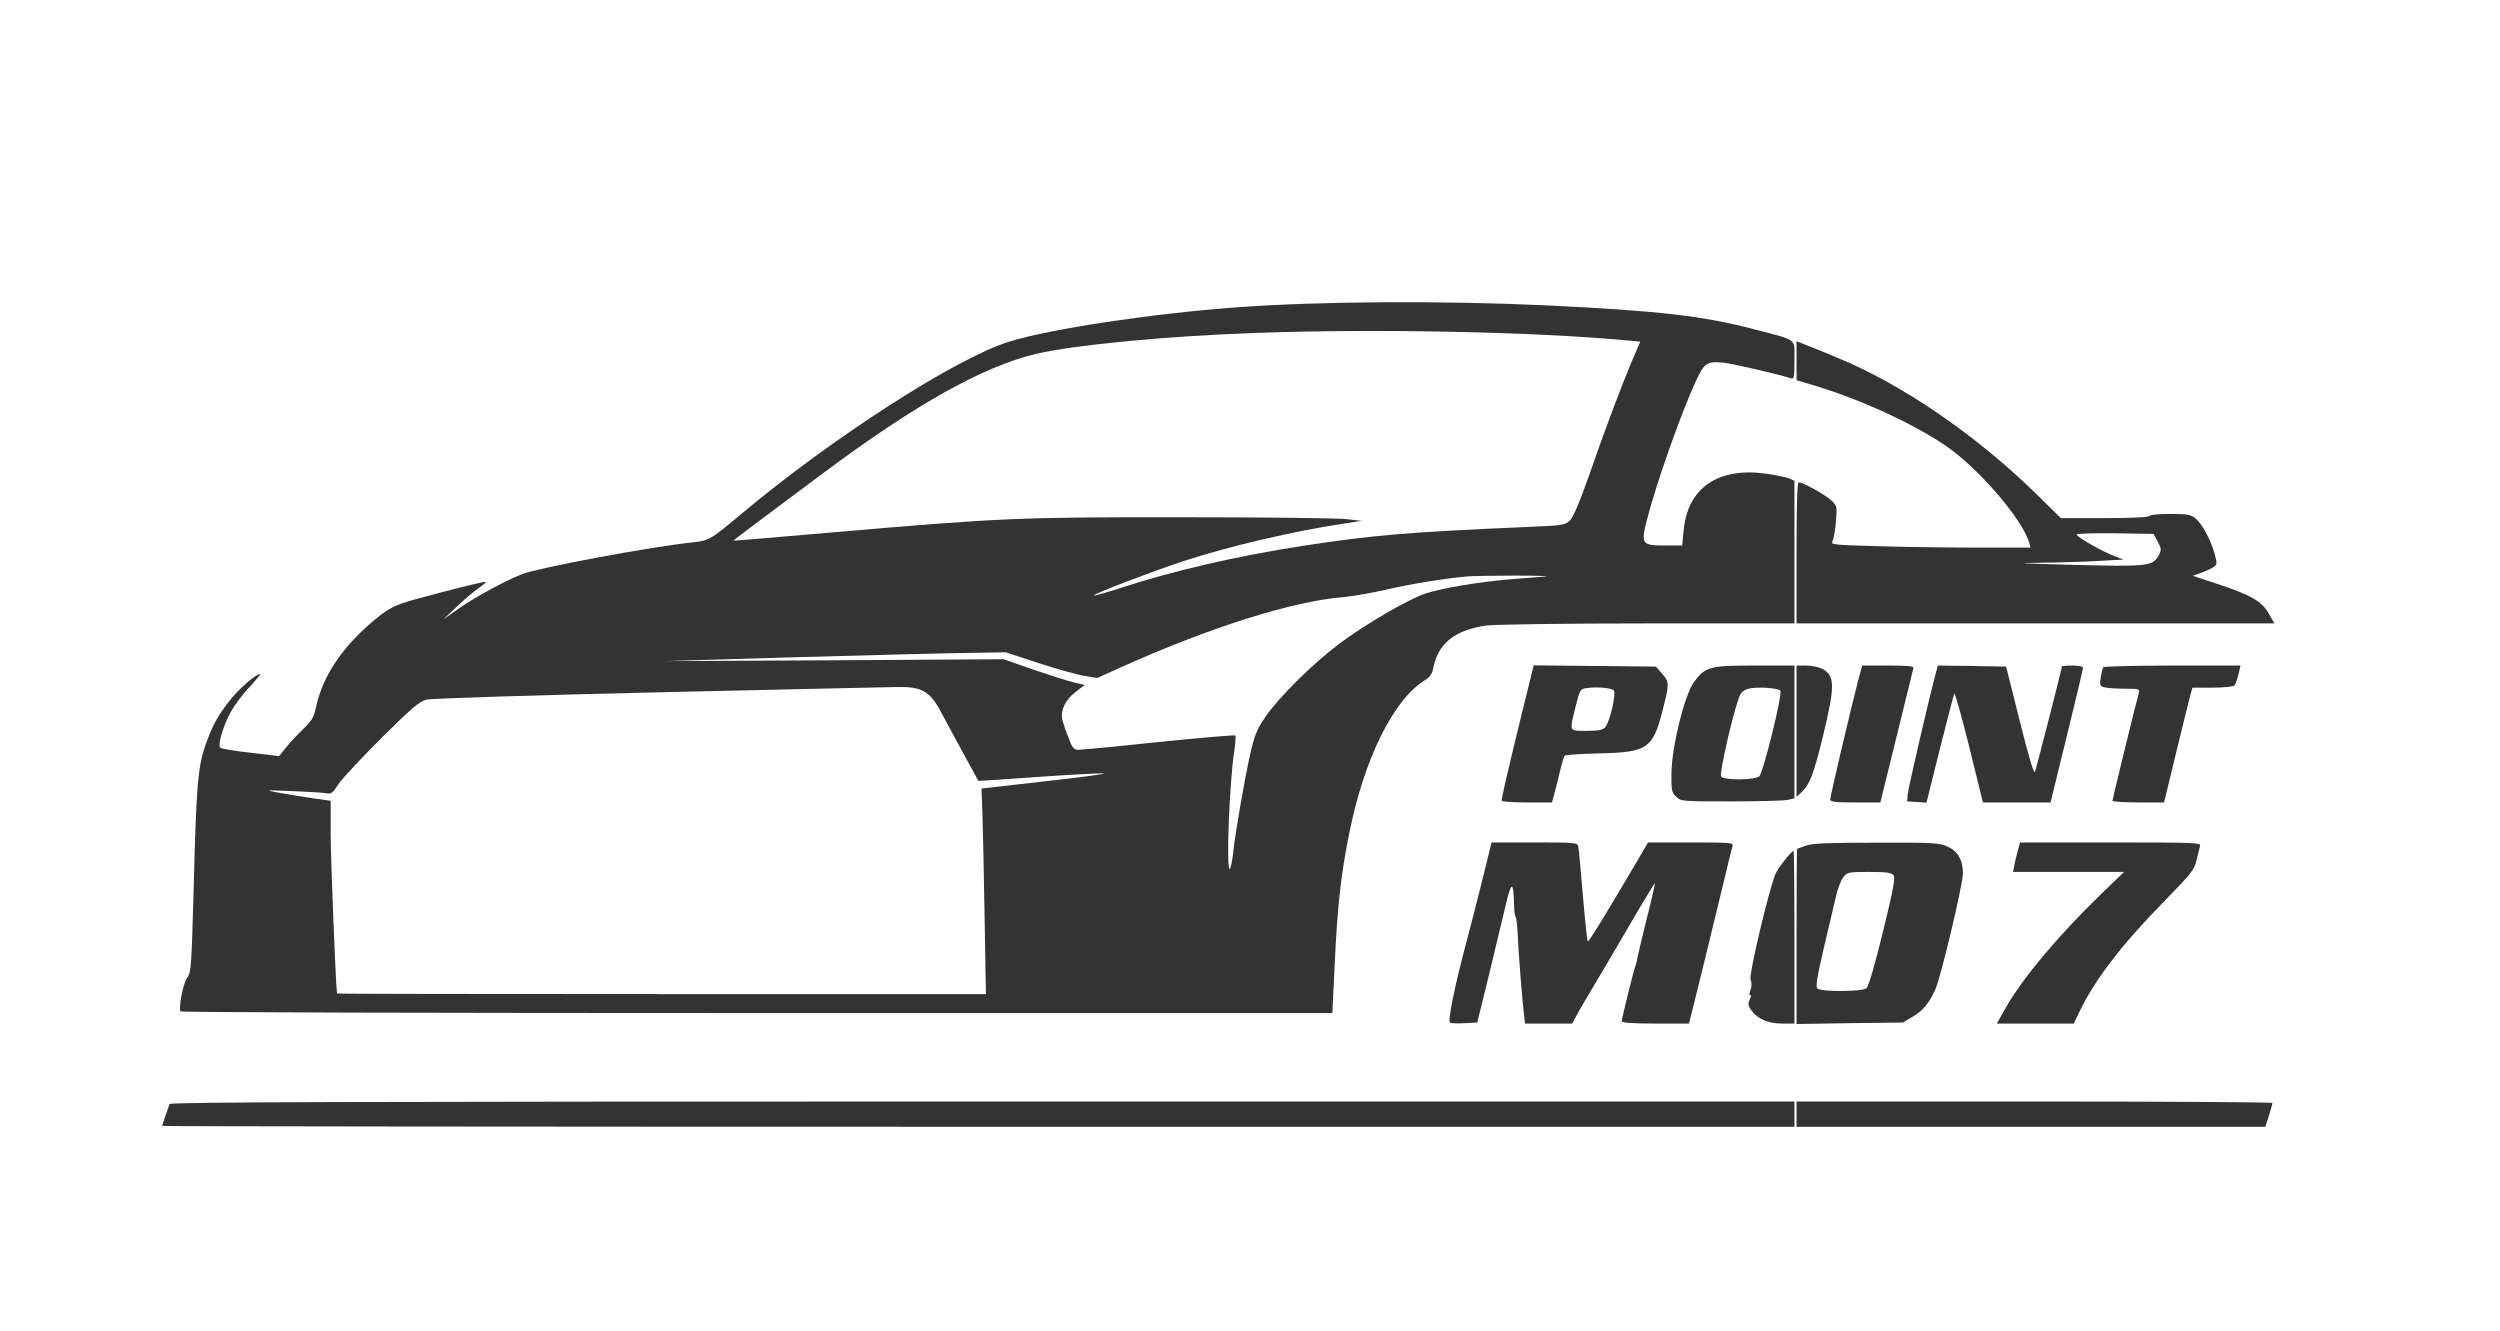 <?xml version="1.0" standalone="no"?>
<svg version="1.0" xmlns="http://www.w3.org/2000/svg"
 width="1187pt" height="632pt" viewBox="0 0 1187 632"
 preserveAspectRatio="xMidYMid meet">
<rect x="0" y="0" width="1187" height="632" fill="#333333" stroke="none"/>
<g transform="translate(0,632) scale(0.1,-0.1)"
fill="#fff" stroke="none">
<path d="M0 3160 l0 -3160 5935 0 5935 0 0 3160 0 3160 -5935 0 -5935 0 0
-3160z m7345 1710 c537 -26 744 -50 990 -115 203 -53 185 -39 185 -146 0 -76
-2 -90 -15 -86 -33 13 -270 69 -315 74 -84 10 -97 2 -137 -84 -71 -154 -187
-481 -233 -660 -30 -116 -25 -123 84 -123 l83 0 7 72 c19 202 163 301 393 269
46 -7 95 -17 109 -23 l24 -11 0 -339 0 -338 -697 0 c-410 0 -726 -5 -767 -10
-150 -22 -229 -86 -251 -203 -5 -27 -16 -42 -40 -57 -150 -93 -288 -373 -359
-727 -39 -195 -55 -335 -68 -605 l-12 -248 -2732 0 c-1503 0 -2735 3 -2737 8
-10 17 12 132 31 158 20 28 21 50 32 444 12 468 20 556 53 655 32 92 55 138
112 212 40 54 129 133 150 133 4 0 -19 -28 -51 -63 -33 -34 -73 -89 -91 -122
-36 -69 -60 -152 -47 -165 5 -5 70 -16 144 -24 l135 -16 30 37 c16 21 53 61
81 88 43 41 54 59 63 102 32 156 133 303 298 435 55 43 80 55 166 80 162 45
339 89 343 85 3 -2 -13 -15 -33 -29 -21 -14 -67 -53 -103 -87 l-65 -62 75 53
c76 53 219 131 299 162 80 31 610 130 811 151 78 9 83 12 230 135 426 358
1023 742 1272 818 198 61 675 133 1082 163 397 29 974 32 1471 9z m1375 -247
c309 -126 660 -367 945 -645 l120 -118 207 0 c127 0 209 4 213 10 3 6 48 10
99 10 80 0 97 -3 120 -21 31 -25 74 -104 92 -172 12 -45 11 -48 -9 -61 -12 -8
-39 -20 -59 -27 l-37 -13 122 -40 c156 -52 208 -82 240 -141 l26 -45 -1135 0
-1134 0 0 335 c0 223 3 335 10 335 20 0 125 -58 154 -85 28 -26 29 -29 23
-100 -3 -40 -10 -82 -16 -93 -10 -18 -3 -19 207 -25 119 -4 333 -7 475 -7
l258 0 -6 23 c-36 118 -249 363 -406 467 -159 105 -390 211 -606 277 l-93 28
0 92 0 93 53 -21 c28 -11 90 -36 137 -56z m-829 -1501 c35 -39 36 -47 3 -175
-46 -181 -72 -199 -299 -204 -87 -2 -162 -7 -166 -11 -3 -4 -14 -38 -23 -77
-9 -38 -21 -87 -27 -107 l-10 -38 -119 0 c-68 0 -120 4 -120 9 0 14 24 120 91
394 l61 248 290 -3 290 -3 29 -33z m629 -277 l0 -315 -27 -7 c-16 -5 -137 -8
-270 -8 -239 0 -243 0 -265 23 -21 20 -23 32 -22 110 1 125 63 376 108 435 54
72 74 77 289 77 l187 0 0 -315z m131 300 c62 -33 63 -79 4 -322 -44 -181 -63
-230 -105 -268 l-20 -18 0 311 0 312 45 0 c26 0 59 -7 76 -15z m434 3 c-2 -7
-38 -154 -80 -325 l-77 -313 -119 0 c-97 0 -119 3 -119 14 0 17 101 444 131
559 l21 77 124 0 c94 0 122 -3 119 -12z m505 -252 c44 -176 67 -252 72 -240 7
17 128 490 128 500 0 2 23 4 50 4 31 0 50 -4 50 -11 0 -7 -35 -153 -77 -325
l-77 -314 -161 0 -160 0 -65 264 c-36 146 -68 259 -71 253 -3 -7 -34 -126 -69
-265 l-63 -253 -46 3 -46 3 3 35 c3 30 102 459 133 573 l10 37 162 -2 162 -3
65 -259z m1038 222 c-5 -24 -14 -47 -19 -53 -5 -5 -53 -10 -105 -10 l-94 0
-10 -34 c-5 -18 -35 -141 -67 -272 l-58 -239 -122 0 c-68 0 -123 4 -123 8 0 8
116 483 126 515 5 15 -3 17 -68 17 -40 0 -84 3 -97 7 -21 5 -22 10 -17 46 4
22 9 44 12 49 3 4 151 8 329 8 l323 0 -10 -42z m-3134 -820 c3 -13 12 -119 22
-235 10 -117 20 -213 23 -213 7 1 73 109 202 327 l84 143 203 0 c189 0 203 -1
198 -17 -3 -10 -24 -94 -46 -188 -63 -260 -140 -576 -151 -617 l-10 -38 -159
0 c-106 0 -160 4 -160 11 0 12 58 248 67 269 3 8 7 24 8 35 2 11 22 94 44 184
23 90 40 165 38 167 -1 2 -61 -97 -132 -219 -71 -122 -150 -256 -175 -297 -25
-41 -54 -92 -65 -112 l-20 -38 -112 0 -112 0 -5 43 c-8 63 -27 302 -30 385 -2
40 -6 75 -10 79 -3 3 -7 29 -7 57 -3 117 -13 115 -42 -10 -15 -66 -52 -216
-80 -334 l-53 -215 -58 -3 c-32 -2 -64 -1 -71 2 -13 5 22 176 85 411 16 61 48
185 71 278 l41 167 204 0 c203 0 204 0 208 -22z m1754 2 c48 -22 72 -64 72
-127 0 -52 -105 -494 -131 -551 -31 -68 -59 -101 -109 -130 l-45 -27 -252 -3
-253 -4 0 416 c0 229 1 416 3 416 1 0 20 7 42 15 31 11 104 14 335 14 271 1
298 -1 338 -19z m1198 3 c-3 -10 -10 -40 -17 -68 -10 -45 -26 -64 -154 -195
-203 -208 -325 -366 -401 -522 l-28 -58 -183 0 -182 0 41 73 c80 141 247 341
452 540 l111 107 -264 0 -263 0 6 32 c3 18 11 49 17 70 l10 38 430 0 c405 0
430 -1 425 -17z m-1926 -433 l0 -410 -57 0 c-66 0 -117 21 -147 62 -16 23 -18
31 -8 53 7 15 8 24 2 20 -5 -3 -5 6 1 24 7 19 7 36 1 48 -11 21 93 455 121
510 16 31 74 103 83 103 2 0 4 -184 4 -410z m0 -840 l0 -60 -3875 0 c-2131 0
-3875 2 -3875 4 0 3 20 62 35 104 3 9 785 12 3860 12 l3855 0 0 -60z m2270 53
c0 -3 -8 -30 -17 -60 l-17 -53 -1113 0 -1113 0 0 60 0 60 1130 0 c622 0 1130
-3 1130 -7z"/>
<path d="M5955 4739 c-422 -15 -855 -57 -1035 -99 -253 -60 -574 -240 -1015
-569 -308 -229 -423 -316 -422 -318 1 -1 227 18 502 42 768 66 855 70 1640 69
385 0 732 -4 770 -9 l70 -8 -90 -14 c-229 -34 -542 -107 -755 -177 -155 -51
-432 -157 -426 -163 2 -3 53 12 113 31 260 86 565 156 883 205 325 50 501 65
1063 89 170 7 178 9 202 32 16 17 46 88 89 210 76 221 161 444 209 556 l35 82
-66 6 c-443 41 -1193 56 -1767 35z"/>
<path d="M6965 3583 c-102 -9 -271 -36 -385 -63 -69 -16 -159 -31 -200 -35
-242 -19 -637 -144 -1057 -333 l-113 -51 -62 10 c-35 6 -133 33 -218 61 l-155
51 -170 -3 c-93 -1 -458 -10 -810 -20 l-640 -19 805 4 805 5 140 -49 c77 -26
164 -54 193 -61 l52 -12 -44 -34 c-48 -37 -72 -87 -62 -132 4 -15 16 -53 29
-84 18 -49 25 -58 47 -58 14 0 186 16 382 37 197 20 360 34 363 31 3 -3 1 -34
-4 -69 -24 -150 -40 -576 -22 -565 4 3 11 34 15 68 9 92 53 347 81 473 21 94
32 120 72 180 67 97 228 256 355 351 126 93 325 209 406 236 80 26 253 55 407
68 72 5 146 12 165 13 19 2 -48 4 -150 4 -102 0 -203 -2 -225 -4z"/>
<path d="M3130 3033 c-603 -14 -1082 -29 -1105 -35 -33 -8 -72 -41 -213 -181
-95 -95 -188 -194 -205 -220 -28 -44 -34 -48 -62 -43 -16 3 -88 7 -160 10
-130 5 -130 5 -60 -8 39 -7 109 -19 158 -26 l87 -12 0 -157 c0 -110 23 -696
30 -758 0 -2 693 -3 1540 -3 l1541 0 -6 358 c-3 196 -8 416 -10 488 l-5 130
307 35 c170 19 292 35 273 37 -19 1 -161 -6 -314 -17 -154 -11 -280 -20 -281
-18 -3 4 -154 283 -177 326 -53 100 -92 122 -213 119 -33 0 -539 -12 -1125
-25z"/>
<path d="M9860 3782 c0 -11 120 -80 176 -101 l46 -18 -114 -6 c-62 -4 -189 -8
-283 -9 -131 -1 -94 -3 158 -10 360 -9 378 -7 408 48 12 23 11 30 -6 62 l-20
37 -183 3 c-100 1 -182 -1 -182 -6z"/>
<path d="M7534 3053 c-31 -4 -33 -7 -53 -88 -30 -121 -33 -115 52 -115 58 0
77 4 89 18 22 25 53 161 40 174 -12 12 -82 18 -128 11z"/>
<path d="M8317 3053 c-24 -3 -42 -12 -52 -27 -24 -36 -104 -379 -93 -393 15
-19 162 -17 181 1 20 20 112 395 100 407 -11 11 -86 18 -136 12z"/>
<path d="M8752 2155 c-11 -14 -27 -55 -35 -92 -9 -38 -35 -148 -58 -246 -32
-138 -39 -181 -30 -190 17 -17 213 -16 233 1 10 8 41 114 78 267 51 208 60
258 50 270 -10 12 -36 15 -115 15 -98 0 -105 -1 -123 -25z"/>
</g>
</svg>

